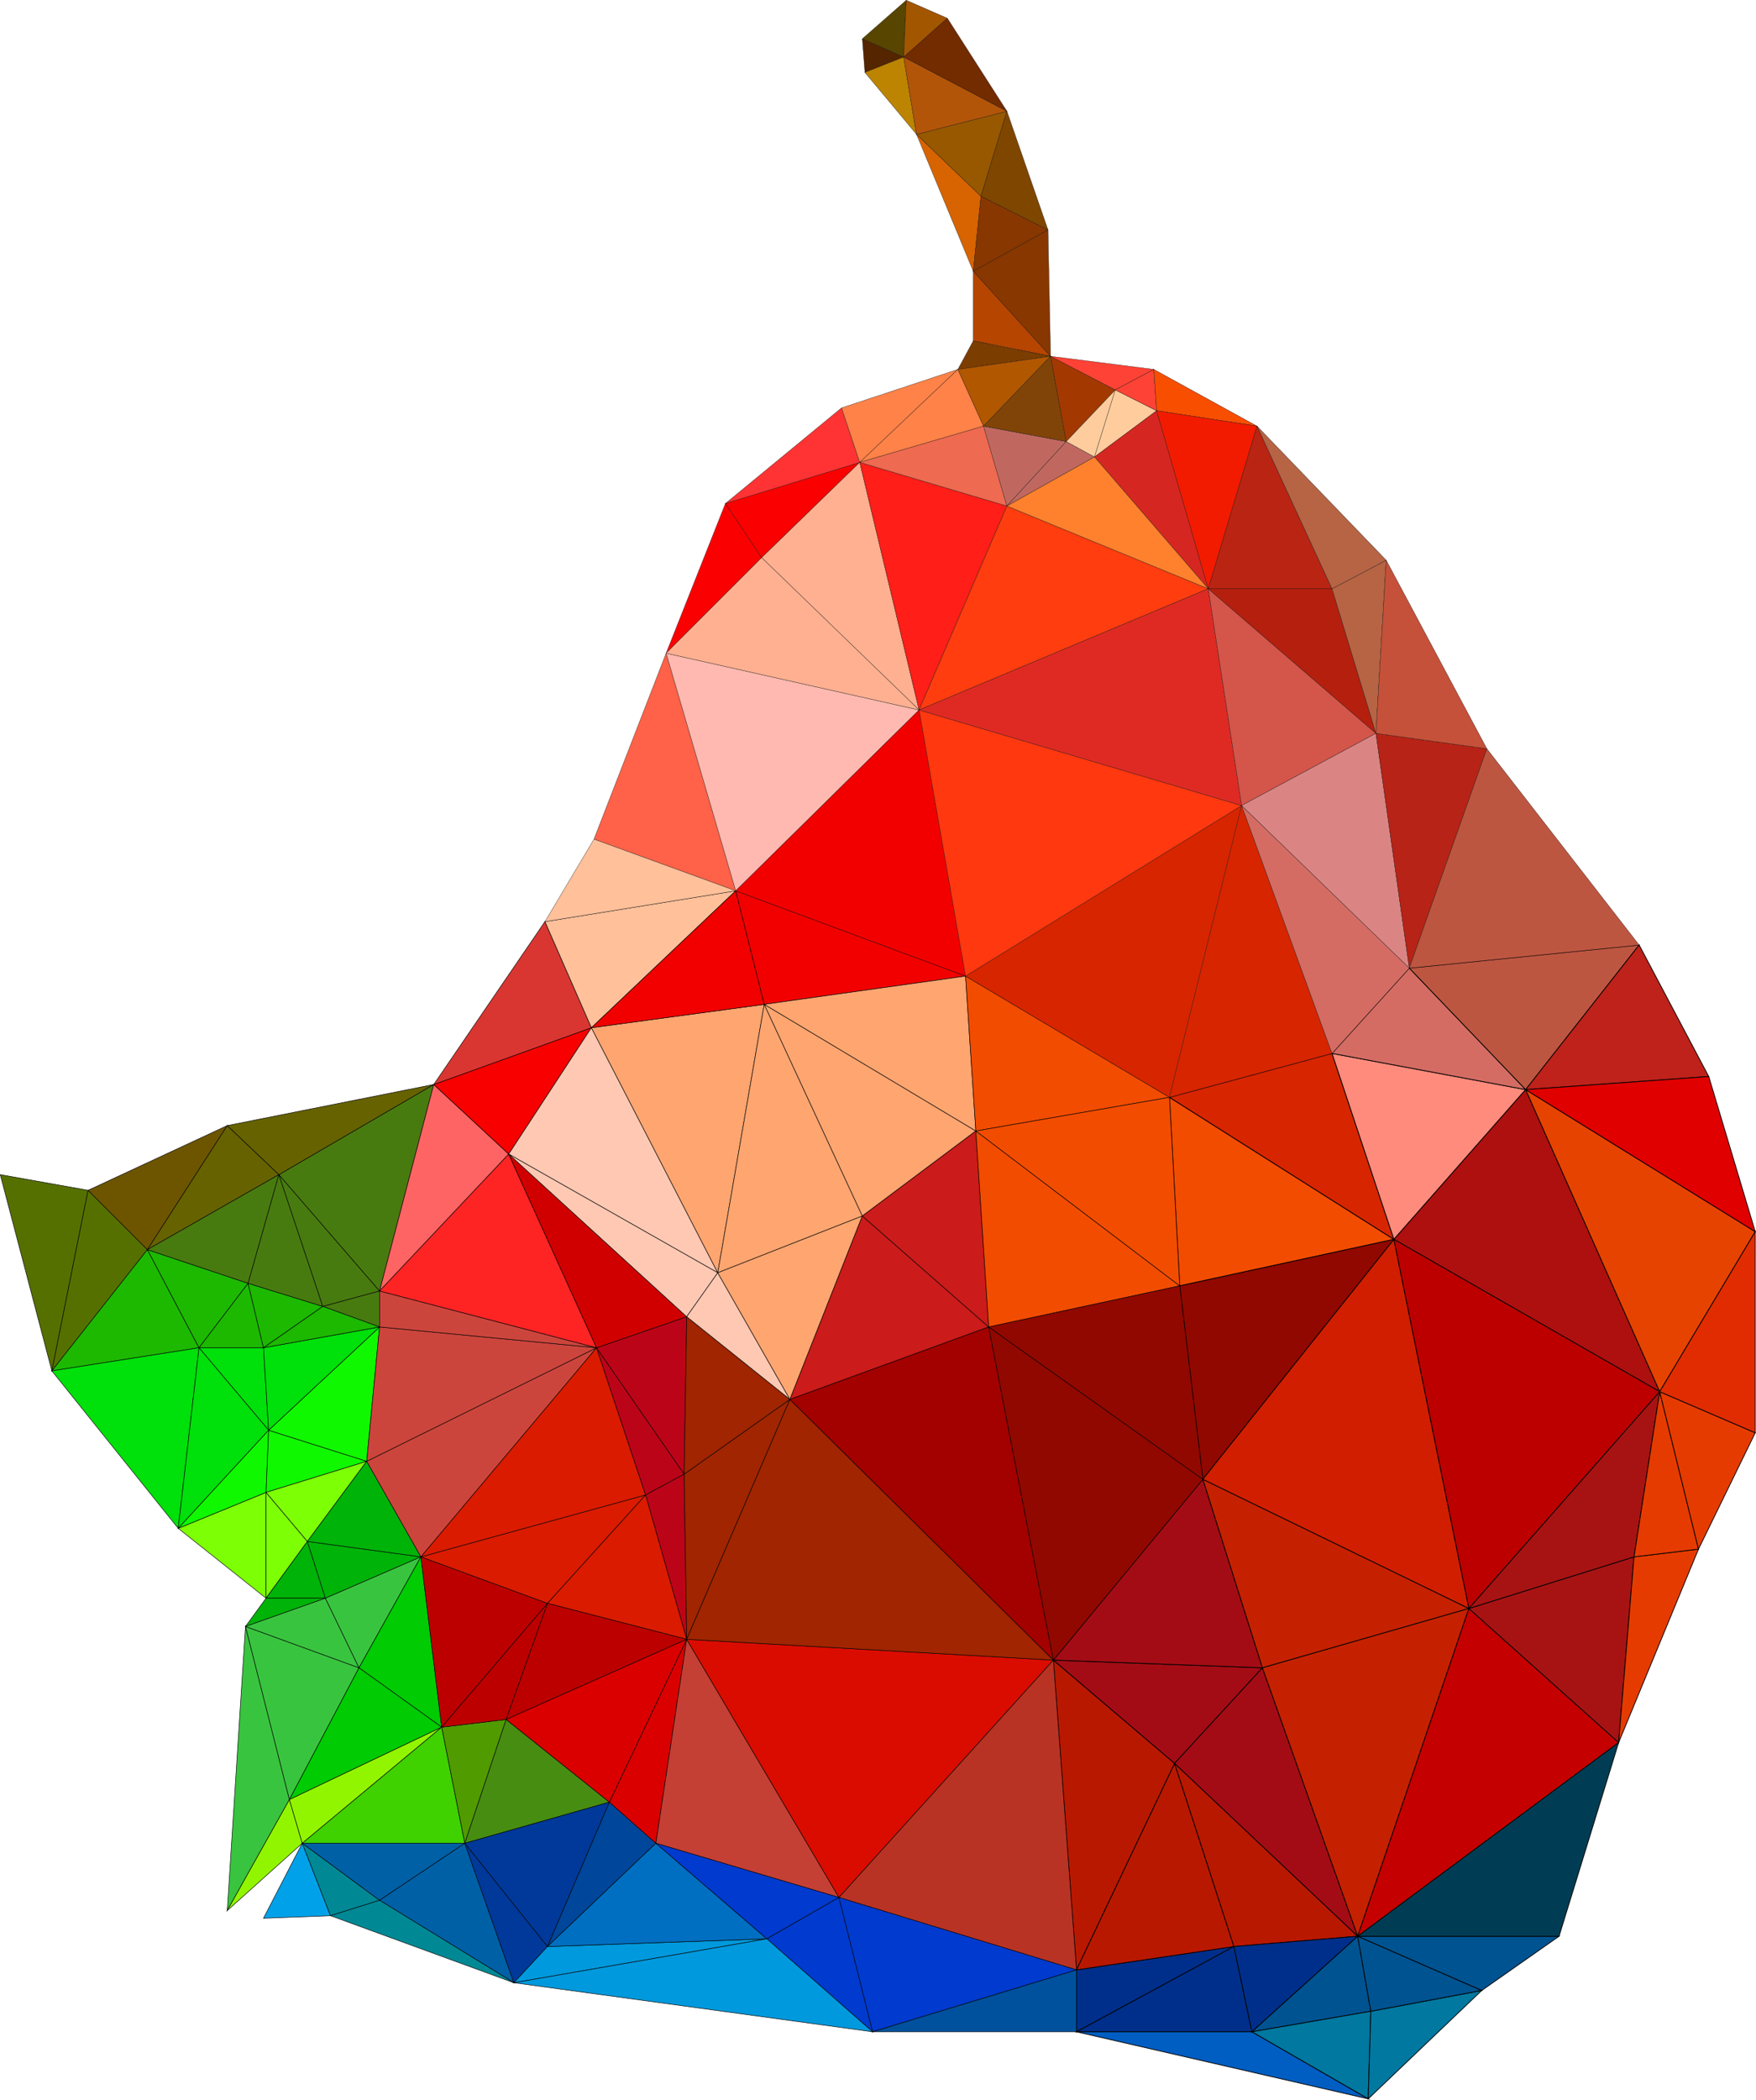 <?xml version="1.0" encoding="utf-8"?>
<!-- Generator: Adobe Illustrator 24.1.0, SVG Export Plug-In . SVG Version: 6.00 Build 0)  -->
<svg version="1.1" baseProfile="tiny" id="图层_1"
	 xmlns="http://www.w3.org/2000/svg" xmlns:xlink="http://www.w3.org/1999/xlink" x="0px" y="0px" viewBox="0 0 683.8 817.5"
	 xml:space="preserve">
<g>
	<g>
		<polygon fill="#B91800" stroke="#000000" stroke-width="0.3" stroke-miterlimit="10" points="410.2,646.3 419.2,766.9 
			457.4,686.5 		"/>
		<polygon fill="#002F8B" stroke="#000000" stroke-width="0.3" stroke-miterlimit="10" points="419.2,766.9 419.2,791 480.5,757.8 
					"/>
		<polygon fill="#B91800" stroke="#000000" stroke-width="0.3" stroke-miterlimit="10" points="457.4,686.5 419.2,766.9 
			480.5,757.8 		"/>
		<polygon fill="#002F8B" stroke="#000000" stroke-width="0.3" stroke-miterlimit="10" points="480.5,757.8 419.2,791 487.5,791 		
			"/>
		<polygon fill="#A40C15" stroke="#000000" stroke-width="0.3" stroke-miterlimit="10" points="410.2,646.3 457.4,686.5 
			491.6,649.3 		"/>
		<polygon fill="#A40C15" stroke="#000000" stroke-width="0.3" stroke-miterlimit="10" points="468.4,575.9 410.2,646.3 
			491.6,649.3 		"/>
		<polygon fill="#B91800" stroke="#000000" stroke-width="0.3" stroke-miterlimit="10" points="457.4,686.5 480.5,757.8 
			528.7,753.8 		"/>
		<polygon fill="#A40C15" stroke="#000000" stroke-width="0.3" stroke-miterlimit="10" points="491.6,649.3 457.4,686.5 
			528.7,753.8 		"/>
		<polygon fill="#002F8B" stroke="#000000" stroke-width="0.3" stroke-miterlimit="10" points="480.5,757.8 487.5,791 528.7,753.8 
					"/>
		<polygon fill="#005EC2" stroke="#000000" stroke-width="0.3" stroke-miterlimit="10" points="487.5,791 419.2,791 532.8,817.1 		
			"/>
		<polygon fill="#005391" stroke="#000000" stroke-width="0.3" stroke-miterlimit="10" points="528.7,753.8 487.5,791 533.8,783 		
			"/>
		<polygon fill="#0078A0" stroke="#000000" stroke-width="0.3" stroke-miterlimit="10" points="487.5,791 532.8,817.1 533.8,783 		
			"/>
		<polygon fill="#F24C00" stroke="#000000" stroke-width="0.3" stroke-miterlimit="10" points="455.4,427.2 459.4,500.6 
			542.8,482.5 		"/>
		<polygon fill="#D72500" stroke="#000000" stroke-width="0.3" stroke-miterlimit="10" points="518.7,410.1 455.4,427.2 
			542.8,482.5 		"/>
		<polygon fill="#910800" stroke="#000000" stroke-width="0.3" stroke-miterlimit="10" points="459.4,500.6 468.4,575.9 
			542.8,482.5 		"/>
		<polygon fill="#C52100" stroke="#000000" stroke-width="0.3" stroke-miterlimit="10" points="468.4,575.9 491.6,649.3 572,626.2 
					"/>
		<polygon fill="#D11E00" stroke="#000000" stroke-width="0.3" stroke-miterlimit="10" points="542.8,482.5 468.4,575.9 572,626.2 
					"/>
		<polygon fill="#C52100" stroke="#000000" stroke-width="0.3" stroke-miterlimit="10" points="491.6,649.3 528.7,753.8 572,626.2 
					"/>
		<polygon fill="#0078A0" stroke="#000000" stroke-width="0.3" stroke-miterlimit="10" points="533.8,783 532.8,817.1 577,774.9 		
			"/>
		<polygon fill="#005391" stroke="#000000" stroke-width="0.3" stroke-miterlimit="10" points="528.7,753.8 533.8,783 577,774.9 		
			"/>
		<polygon fill="#FF8B7C" stroke="#000000" stroke-width="0.3" stroke-miterlimit="10" points="518.7,410.1 542.8,482.5 
			594.1,424.2 		"/>
		<polygon fill="#D46C63" stroke="#000000" stroke-width="0.3" stroke-miterlimit="10" points="548.8,376.9 518.7,410.1 
			594.1,424.2 		"/>
		<polygon fill="#005391" stroke="#000000" stroke-width="0.3" stroke-miterlimit="10" points="528.7,753.8 577,774.9 607.1,753.8 
					"/>
		<polygon fill="#C50000" stroke="#000000" stroke-width="0.3" stroke-miterlimit="10" points="572,626.2 528.7,753.8 630.3,678.4 
					"/>
		<polygon fill="#003D54" stroke="#000000" stroke-width="0.3" stroke-miterlimit="10" points="528.7,753.8 607.1,753.8 
			630.3,678.4 		"/>
		<polygon fill="#A71313" stroke="#000000" stroke-width="0.3" stroke-miterlimit="10" points="572,626.2 630.3,678.4 636.3,606.1 
					"/>
		<polygon fill="#BD5641" stroke="#000000" stroke-width="0.3" stroke-miterlimit="10" points="548.8,376.9 594.1,424.2 
			638.3,367.9 		"/>
		<polygon fill="#AD100F" stroke="#000000" stroke-width="0.3" stroke-miterlimit="10" points="594.1,424.2 542.8,482.5 
			646.3,541.8 		"/>
		<polygon fill="#BC0000" stroke="#000000" stroke-width="0.3" stroke-miterlimit="10" points="542.8,482.5 572,626.2 646.3,541.8 
					"/>
		<polygon fill="#A71313" stroke="#000000" stroke-width="0.3" stroke-miterlimit="10" points="572,626.2 636.3,606.1 646.3,541.8 
					"/>
		<polygon fill="#E63B00" stroke="#000000" stroke-width="0.3" stroke-miterlimit="10" points="636.3,606.1 630.3,678.4 
			661.4,603.1 		"/>
		<polygon fill="#E63B00" stroke="#000000" stroke-width="0.3" stroke-miterlimit="10" points="646.3,541.8 636.3,606.1 
			661.4,603.1 		"/>
		<polygon fill="#BE221A" stroke="#000000" stroke-width="0.3" stroke-miterlimit="10" points="638.3,367.9 594.1,424.2 
			665.4,419.1 		"/>
		<polygon fill="#E64300" stroke="#000000" stroke-width="0.3" stroke-miterlimit="10" points="594.1,424.2 646.3,541.8 
			683.5,479.5 		"/>
		<polygon fill="#E00000" stroke="#000000" stroke-width="0.3" stroke-miterlimit="10" points="665.4,419.1 594.1,424.2 
			683.5,479.5 		"/>
		<polygon fill="#E63B00" stroke="#000000" stroke-width="0.3" stroke-miterlimit="10" points="646.3,541.8 661.4,603.1 
			683.5,557.8 		"/>
		<polygon fill="#E02C00" stroke="#000000" stroke-width="0.3" stroke-miterlimit="10" points="683.5,479.5 646.3,541.8 
			683.5,557.8 		"/>
	</g>
	<g>
		<polygon fill="#567000" stroke="#000000" stroke-width="0.2" stroke-miterlimit="10" points="0.1,457.3 20.2,533.7 34.3,463.4 		
			"/>
		<polygon fill="#567000" stroke="#000000" stroke-width="0.2" stroke-miterlimit="10" points="34.3,463.4 20.2,533.7 57.4,486.5 		
			"/>
		<polygon fill="#1CB900" stroke="#000000" stroke-width="0.2" stroke-miterlimit="10" points="57.4,486.5 20.2,533.7 77.5,524.7 		
			"/>
		<polygon fill="#00E00A" stroke="#000000" stroke-width="0.2" stroke-miterlimit="10" points="20.2,533.7 69.4,595 77.5,524.7 		
			"/>
		<polygon fill="#6D5500" stroke="#000000" stroke-width="0.2" stroke-miterlimit="10" points="34.3,463.4 57.4,486.5 88.5,438.2 		
			"/>
		<polygon fill="#1CB900" stroke="#000000" stroke-width="0.2" stroke-miterlimit="10" points="57.4,486.5 77.5,524.7 96.6,499.6 		
			"/>
		<polygon fill="#1CB900" stroke="#000000" stroke-width="0.2" stroke-miterlimit="10" points="96.6,499.6 77.5,524.7 102.6,524.7 
					"/>
		<polygon fill="#7DFF06" stroke="#000000" stroke-width="0.2" stroke-miterlimit="10" points="69.4,595 103.6,622.2 103.6,581 		
			"/>
		<polygon fill="#00E00A" stroke="#000000" stroke-width="0.2" stroke-miterlimit="10" points="102.6,524.7 77.5,524.7 104.6,556.8 
					"/>
		<polygon fill="#00E00A" stroke="#000000" stroke-width="0.2" stroke-miterlimit="10" points="77.5,524.7 69.4,595 104.6,556.8 		
			"/>
		<polygon fill="#10F800" stroke="#000000" stroke-width="0.2" stroke-miterlimit="10" points="69.4,595 103.6,581 104.6,556.8 		
			"/>
		<polygon fill="#666200" stroke="#000000" stroke-width="0.2" stroke-miterlimit="10" points="88.5,438.2 57.4,486.5 108.6,457.3 
					"/>
		<polygon fill="#487B0F" stroke="#000000" stroke-width="0.2" stroke-miterlimit="10" points="57.4,486.5 96.6,499.6 108.6,457.3 
					"/>
		<polygon fill="#39C43F" stroke="#000000" stroke-width="0.2" stroke-miterlimit="10" points="95.6,633.2 88.5,743.8 112.7,700.6 
					"/>
		<polygon fill="#92F500" stroke="#000000" stroke-width="0.2" stroke-miterlimit="10" points="112.7,700.6 88.5,743.8 117.7,717.6 
					"/>
		<polygon fill="#7DFF06" stroke="#000000" stroke-width="0.2" stroke-miterlimit="10" points="103.6,581 103.6,622.2 119.7,600.1 
					"/>
		<polygon fill="#1CB900" stroke="#000000" stroke-width="0.2" stroke-miterlimit="10" points="96.6,499.6 102.6,524.7 125.7,508.6 
					"/>
		<polygon fill="#487B0F" stroke="#000000" stroke-width="0.2" stroke-miterlimit="10" points="108.6,457.3 96.6,499.6 125.7,508.6 
					"/>
		<polygon fill="#00B308" stroke="#000000" stroke-width="0.2" stroke-miterlimit="10" points="119.7,600.1 103.6,622.2 
			126.7,622.2 		"/>
		<polygon fill="#00B308" stroke="#000000" stroke-width="0.2" stroke-miterlimit="10" points="103.6,622.2 95.6,633.2 126.7,622.2 
					"/>
		<polygon fill="#00A1E9" stroke="#000000" stroke-width="0.2" stroke-miterlimit="10" points="117.7,717.6 102.6,746.8 
			128.7,745.8 		"/>
		<polygon fill="#39C43F" stroke="#000000" stroke-width="0.2" stroke-miterlimit="10" points="95.6,633.2 112.7,700.6 139.8,649.3 
					"/>
		<polygon fill="#39C43F" stroke="#000000" stroke-width="0.2" stroke-miterlimit="10" points="126.7,622.2 95.6,633.2 139.8,649.3 
					"/>
		<polygon fill="#10F800" stroke="#000000" stroke-width="0.2" stroke-miterlimit="10" points="104.6,556.8 103.6,581 142.8,568.9 
					"/>
		<polygon fill="#7DFF06" stroke="#000000" stroke-width="0.2" stroke-miterlimit="10" points="103.6,581 119.7,600.1 142.8,568.9 
					"/>
		<polygon fill="#487B0F" stroke="#000000" stroke-width="0.2" stroke-miterlimit="10" points="108.6,457.3 125.7,508.6 
			147.8,502.6 		"/>
		<polygon fill="#487B0F" stroke="#000000" stroke-width="0.2" stroke-miterlimit="10" points="147.8,502.6 125.7,508.6 
			147.8,516.6 		"/>
		<polygon fill="#10F800" stroke="#000000" stroke-width="0.2" stroke-miterlimit="10" points="104.6,556.8 142.8,568.9 
			147.8,516.6 		"/>
		<polygon fill="#00E00A" stroke="#000000" stroke-width="0.2" stroke-miterlimit="10" points="102.6,524.7 104.6,556.8 
			147.8,516.6 		"/>
		<polygon fill="#1CB900" stroke="#000000" stroke-width="0.2" stroke-miterlimit="10" points="125.7,508.6 102.6,524.7 
			147.8,516.6 		"/>
		<polygon fill="#008995" stroke="#000000" stroke-width="0.2" stroke-miterlimit="10" points="117.7,717.6 128.7,745.8 
			147.8,739.8 		"/>
		<polygon fill="#00B308" stroke="#000000" stroke-width="0.2" stroke-miterlimit="10" points="119.7,600.1 126.7,622.2 
			163.9,606.1 		"/>
		<polygon fill="#00B308" stroke="#000000" stroke-width="0.2" stroke-miterlimit="10" points="142.8,568.9 119.7,600.1 
			163.9,606.1 		"/>
		<polygon fill="#39C43F" stroke="#000000" stroke-width="0.2" stroke-miterlimit="10" points="126.7,622.2 139.8,649.3 
			163.9,606.1 		"/>
		<polygon fill="#487B0F" stroke="#000000" stroke-width="0.2" stroke-miterlimit="10" points="108.6,457.3 147.8,502.6 
			168.9,422.2 		"/>
		<polygon fill="#666200" stroke="#000000" stroke-width="0.2" stroke-miterlimit="10" points="88.5,438.2 108.6,457.3 168.9,422.2 
					"/>
		<polygon fill="#00CB03" stroke="#000000" stroke-width="0.2" stroke-miterlimit="10" points="163.9,606.1 139.8,649.3 172,672.4 
					"/>
		<polygon fill="#00CB03" stroke="#000000" stroke-width="0.2" stroke-miterlimit="10" points="139.8,649.3 112.7,700.6 172,672.4 
					"/>
		<polygon fill="#92F500" stroke="#000000" stroke-width="0.2" stroke-miterlimit="10" points="112.7,700.6 117.7,717.6 172,672.4 
					"/>
		<polygon fill="#0060A6" stroke="#000000" stroke-width="0.2" stroke-miterlimit="10" points="117.7,717.6 147.8,739.8 181,717.6 
					"/>
		<polygon fill="#3FD100" stroke="#000000" stroke-width="0.2" stroke-miterlimit="10" points="172,672.4 117.7,717.6 181,717.6 		
			"/>
		<polygon fill="#509B00" stroke="#000000" stroke-width="0.2" stroke-miterlimit="10" points="172,672.4 181,717.6 197.1,669.4 		
			"/>
		<polygon fill="#FF6464" stroke="#000000" stroke-width="0.2" stroke-miterlimit="10" points="168.9,422.2 147.8,502.6 
			198.1,449.3 		"/>
		<polygon fill="#0060A6" stroke="#000000" stroke-width="0.2" stroke-miterlimit="10" points="181,717.6 147.8,739.8 200.1,771.9 
					"/>
		<polygon fill="#008995" stroke="#000000" stroke-width="0.2" stroke-miterlimit="10" points="147.8,739.8 128.7,745.8 
			200.1,771.9 		"/>
		<polygon fill="#BC0000" stroke="#000000" stroke-width="0.2" stroke-miterlimit="10" points="163.9,606.1 172,672.4 213.2,624.2 
					"/>
		<polygon fill="#BC0000" stroke="#000000" stroke-width="0.2" stroke-miterlimit="10" points="172,672.4 197.1,669.4 213.2,624.2 
					"/>
		<polygon fill="#00399A" stroke="#000000" stroke-width="0.2" stroke-miterlimit="10" points="181,717.6 200.1,771.9 213.2,757.8 
					"/>
		<polygon fill="#F80000" stroke="#000000" stroke-width="0.2" stroke-miterlimit="10" points="168.9,422.2 198.1,449.3 
			230.3,400.1 		"/>
		<polygon fill="#DA3631" stroke="#000000" stroke-width="0.2" stroke-miterlimit="10" points="212.2,358.8 168.9,422.2 
			230.3,400.1 		"/>
		<polygon fill="#CC453C" stroke="#000000" stroke-width="0.2" stroke-miterlimit="10" points="142.8,568.9 163.9,606.1 
			232.3,524.7 		"/>
		<polygon fill="#CC453C" stroke="#000000" stroke-width="0.2" stroke-miterlimit="10" points="147.8,516.6 142.8,568.9 
			232.3,524.7 		"/>
		<polygon fill="#CC453C" stroke="#000000" stroke-width="0.2" stroke-miterlimit="10" points="147.8,502.6 147.8,516.6 
			232.3,524.7 		"/>
		<polygon fill="#FF2424" stroke="#000000" stroke-width="0.2" stroke-miterlimit="10" points="198.1,449.3 147.8,502.6 
			232.3,524.7 		"/>
		<polygon fill="#478D11" stroke="#000000" stroke-width="0.2" stroke-miterlimit="10" points="197.1,669.4 181,717.6 237.3,701.6 
					"/>
		<polygon fill="#00399A" stroke="#000000" stroke-width="0.2" stroke-miterlimit="10" points="181,717.6 213.2,757.8 237.3,701.6 
					"/>
		<polygon fill="#DA1B00" stroke="#000000" stroke-width="0.2" stroke-miterlimit="10" points="163.9,606.1 213.2,624.2 251.4,582 
					"/>
		<polygon fill="#DA1B00" stroke="#000000" stroke-width="0.2" stroke-miterlimit="10" points="232.3,524.7 163.9,606.1 251.4,582 
					"/>
		<polygon fill="#00469A" stroke="#000000" stroke-width="0.2" stroke-miterlimit="10" points="237.3,701.6 213.2,757.8 
			255.4,717.6 		"/>
		<polygon fill="#BC0418" stroke="#000000" stroke-width="0.2" stroke-miterlimit="10" points="232.3,524.7 251.4,582 266.4,573.9 
					"/>
		<polygon fill="#DA0000" stroke="#000000" stroke-width="0.2" stroke-miterlimit="10" points="237.3,701.6 255.4,717.6 
			267.4,638.2 		"/>
		<polygon fill="#BC0418" stroke="#000000" stroke-width="0.2" stroke-miterlimit="10" points="266.4,573.9 251.4,582 267.4,638.2 
					"/>
		<polygon fill="#DA1B00" stroke="#000000" stroke-width="0.2" stroke-miterlimit="10" points="251.4,582 213.2,624.2 267.4,638.2 
					"/>
		<polygon fill="#BC0000" stroke="#000000" stroke-width="0.2" stroke-miterlimit="10" points="213.2,624.2 197.1,669.4 
			267.4,638.2 		"/>
		<polygon fill="#DA0000" stroke="#000000" stroke-width="0.2" stroke-miterlimit="10" points="197.1,669.4 237.3,701.6 
			267.4,638.2 		"/>
		<polygon fill="#BC0418" stroke="#000000" stroke-width="0.2" stroke-miterlimit="10" points="232.3,524.7 266.4,573.9 
			267.4,512.6 		"/>
		<polygon fill="#D10000" stroke="#000000" stroke-width="0.2" stroke-miterlimit="10" points="198.1,449.3 232.3,524.7 
			267.4,512.6 		"/>
		<polygon fill="#FFC8B3" stroke="#000000" stroke-width="0.2" stroke-miterlimit="10" points="230.3,400.1 198.1,449.3 
			279.5,495.5 		"/>
		<polygon fill="#FFC8B3" stroke="#000000" stroke-width="0.2" stroke-miterlimit="10" points="198.1,449.3 267.4,512.6 
			279.5,495.5 		"/>
		<polygon fill="#FFC09A" stroke="#000000" stroke-width="0.2" stroke-miterlimit="10" points="212.2,358.8 230.3,400.1 
			286.5,346.8 		"/>
		<polygon fill="#FFA570" stroke="#000000" stroke-width="0.2" stroke-miterlimit="10" points="230.3,400.1 279.5,495.5 297.6,391 
					"/>
		<polygon fill="#F20000" stroke="#000000" stroke-width="0.2" stroke-miterlimit="10" points="286.5,346.8 230.3,400.1 297.6,391 
					"/>
		<polygon fill="#0099DD" stroke="#000000" stroke-width="0.2" stroke-miterlimit="10" points="213.2,757.8 200.1,771.9 
			298.6,754.8 		"/>
		<polygon fill="#006FC1" stroke="#000000" stroke-width="0.2" stroke-miterlimit="10" points="255.4,717.6 213.2,757.8 
			298.6,754.8 		"/>
		<polygon fill="#A02500" stroke="#000000" stroke-width="0.2" stroke-miterlimit="10" points="266.4,573.9 267.4,638.2 
			307.6,544.8 		"/>
		<polygon fill="#A02500" stroke="#000000" stroke-width="0.2" stroke-miterlimit="10" points="267.4,512.6 266.4,573.9 
			307.6,544.8 		"/>
		<polygon fill="#FFC8B3" stroke="#000000" stroke-width="0.2" stroke-miterlimit="10" points="279.5,495.5 267.4,512.6 
			307.6,544.8 		"/>
		<polygon fill="#C43F34" stroke="#000000" stroke-width="0.2" stroke-miterlimit="10" points="267.4,638.2 255.4,717.6 
			326.7,738.7 		"/>
		<polygon fill="#003ACE" stroke="#000000" stroke-width="0.2" stroke-miterlimit="10" points="255.4,717.6 298.6,754.8 
			326.7,738.7 		"/>
		<polygon fill="#FFA570" stroke="#000000" stroke-width="0.2" stroke-miterlimit="10" points="297.6,391 279.5,495.5 335.8,473.4 
					"/>
		<polygon fill="#FFA570" stroke="#000000" stroke-width="0.2" stroke-miterlimit="10" points="279.5,495.5 307.6,544.8 
			335.8,473.4 		"/>
		<polygon fill="#003ACE" stroke="#000000" stroke-width="0.2" stroke-miterlimit="10" points="326.7,738.7 298.6,754.8 339.8,791 
					"/>
		<polygon fill="#0099DD" stroke="#000000" stroke-width="0.2" stroke-miterlimit="10" points="298.6,754.8 200.1,771.9 339.8,791 
					"/>
		<polygon fill="#F20000" stroke="#000000" stroke-width="0.2" stroke-miterlimit="10" points="286.5,346.8 297.6,391 376,380 		"/>
		<polygon fill="#FFA570" stroke="#000000" stroke-width="0.2" stroke-miterlimit="10" points="297.6,391 335.8,473.4 380,440.3 		
			"/>
		<polygon fill="#FFA570" stroke="#000000" stroke-width="0.2" stroke-miterlimit="10" points="376,380 297.6,391 380,440.3 		"/>
		<polygon fill="#CB1B1A" stroke="#000000" stroke-width="0.2" stroke-miterlimit="10" points="335.8,473.4 307.6,544.8 385,516.6 
					"/>
		<polygon fill="#CB1B1A" stroke="#000000" stroke-width="0.2" stroke-miterlimit="10" points="380,440.3 335.8,473.4 385,516.6 		
			"/>
		<polygon fill="#DA0C00" stroke="#000000" stroke-width="0.2" stroke-miterlimit="10" points="267.4,638.2 326.7,738.7 
			410.2,646.3 		"/>
		<polygon fill="#A02500" stroke="#000000" stroke-width="0.2" stroke-miterlimit="10" points="307.6,544.8 267.4,638.2 
			410.2,646.3 		"/>
		<polygon fill="#A30000" stroke="#000000" stroke-width="0.2" stroke-miterlimit="10" points="385,516.6 307.6,544.8 410.2,646.3 
					"/>
		<polygon fill="#B83324" stroke="#000000" stroke-width="0.2" stroke-miterlimit="10" points="410.2,646.3 326.7,738.7 
			419.2,766.9 		"/>
		<polygon fill="#003ACE" stroke="#000000" stroke-width="0.2" stroke-miterlimit="10" points="326.7,738.7 339.8,791 419.2,766.9 
					"/>
		<polygon fill="#00519D" stroke="#000000" stroke-width="0.2" stroke-miterlimit="10" points="339.8,791 419.2,791 419.2,766.9 		
			"/>
		<polygon fill="#F24C00" stroke="#000000" stroke-width="0.2" stroke-miterlimit="10" points="376,380 380,440.3 455.4,427.2 		"/>
		<polygon fill="#F24C00" stroke="#000000" stroke-width="0.2" stroke-miterlimit="10" points="380,440.3 385,516.6 459.4,500.6 		
			"/>
		<polygon fill="#F24C00" stroke="#000000" stroke-width="0.2" stroke-miterlimit="10" points="455.4,427.2 380,440.3 459.4,500.6 
					"/>
		<polygon fill="#910800" stroke="#000000" stroke-width="0.2" stroke-miterlimit="10" points="385,516.6 410.2,646.3 468.4,575.9 
					"/>
		<polygon fill="#910800" stroke="#000000" stroke-width="0.2" stroke-miterlimit="10" points="459.4,500.6 385,516.6 468.4,575.9 
					"/>
	</g>
	<g>
		<polygon fill="#FF6248" stroke="#000000" stroke-width="0.1" stroke-miterlimit="10" points="259.4,254.3 231.3,326.7 
			286.5,346.8 		"/>
		<polygon fill="#FFC09A" stroke="#000000" stroke-width="0.1" stroke-miterlimit="10" points="231.3,326.7 212.2,358.8 
			286.5,346.8 		"/>
		<polygon fill="#FB0000" stroke="#000000" stroke-width="0.1" stroke-miterlimit="10" points="282.5,196 259.4,254.3 296.6,217.1 
					"/>
		<polygon fill="#FB0000" stroke="#000000" stroke-width="0.1" stroke-miterlimit="10" points="282.5,196 296.6,217.1 334.8,180 		
			"/>
		<polygon fill="#FF3333" stroke="#000000" stroke-width="0.1" stroke-miterlimit="10" points="327.7,158.8 282.5,196 334.8,180 		
			"/>
		<polygon fill="#552500" stroke="#000000" stroke-width="0.1" stroke-miterlimit="10" points="335.8,15.1 336.8,28.2 351.9,22.2 		
			"/>
		<polygon fill="#584500" stroke="#000000" stroke-width="0.1" stroke-miterlimit="10" points="335.8,15.1 351.9,22.2 352.9,0.1 		
			"/>
		<polygon fill="#BC8400" stroke="#000000" stroke-width="0.1" stroke-miterlimit="10" points="351.9,22.2 336.8,28.2 356.9,52.3 		
			"/>
		<polygon fill="#FFB091" stroke="#000000" stroke-width="0.1" stroke-miterlimit="10" points="334.8,180 296.6,217.1 357.9,276.4 
					"/>
		<polygon fill="#FFB9B0" stroke="#000000" stroke-width="0.1" stroke-miterlimit="10" points="259.4,254.3 286.5,346.8 
			357.9,276.4 		"/>
		<polygon fill="#FFB091" stroke="#000000" stroke-width="0.1" stroke-miterlimit="10" points="296.6,217.1 259.4,254.3 
			357.9,276.4 		"/>
		<polygon fill="#A35600" stroke="#000000" stroke-width="0.1" stroke-miterlimit="10" points="352.9,0.1 351.9,22.2 368.9,7.1 		
			"/>
		<polygon fill="#FF8248" stroke="#000000" stroke-width="0.1" stroke-miterlimit="10" points="327.7,158.8 334.8,180 373,143.8 		
			"/>
		<polygon fill="#F20000" stroke="#000000" stroke-width="0.1" stroke-miterlimit="10" points="357.9,276.4 286.5,346.8 376,380 		
			"/>
		<polygon fill="#D76400" stroke="#000000" stroke-width="0.1" stroke-miterlimit="10" points="356.9,52.3 379,105.6 382,76.4 		"/>
		<polygon fill="#FF8248" stroke="#000000" stroke-width="0.1" stroke-miterlimit="10" points="373,143.8 334.8,180 383,165.9 		"/>
		<polygon fill="#FF1E18" stroke="#000000" stroke-width="0.1" stroke-miterlimit="10" points="334.8,180 357.9,276.4 392.1,197 		
			"/>
		<polygon fill="#EE6A50" stroke="#000000" stroke-width="0.1" stroke-miterlimit="10" points="383,165.9 334.8,180 392.1,197 		"/>
		<polygon fill="#975800" stroke="#000000" stroke-width="0.1" stroke-miterlimit="10" points="356.9,52.3 382,76.4 392.1,43.3 		
			"/>
		<polygon fill="#B35509" stroke="#000000" stroke-width="0.1" stroke-miterlimit="10" points="351.9,22.2 356.9,52.3 392.1,43.3 		
			"/>
		<polygon fill="#732B00" stroke="#000000" stroke-width="0.1" stroke-miterlimit="10" points="368.9,7.1 351.9,22.2 392.1,43.3 		
			"/>
		<polygon fill="#883700" stroke="#000000" stroke-width="0.1" stroke-miterlimit="10" points="382,76.4 379,105.6 408.1,89.5 		"/>
		<polygon fill="#7F4600" stroke="#000000" stroke-width="0.1" stroke-miterlimit="10" points="392.1,43.3 382,76.4 408.1,89.5 		
			"/>
		<polygon fill="#B64500" stroke="#000000" stroke-width="0.1" stroke-miterlimit="10" points="379,105.6 379,132.7 409.1,138.7 		
			"/>
		<polygon fill="#883700" stroke="#000000" stroke-width="0.1" stroke-miterlimit="10" points="408.1,89.5 379,105.6 409.1,138.7 		
			"/>
		<polygon fill="#7C3D00" stroke="#000000" stroke-width="0.1" stroke-miterlimit="10" points="379,132.7 373,143.8 409.1,138.7 		
			"/>
		<polygon fill="#B05700" stroke="#000000" stroke-width="0.1" stroke-miterlimit="10" points="373,143.8 383,165.9 409.1,138.7 		
			"/>
		<polygon fill="#C06860" stroke="#000000" stroke-width="0.1" stroke-miterlimit="10" points="383,165.9 392.1,197 415.2,171.9 		
			"/>
		<polygon fill="#814408" stroke="#000000" stroke-width="0.1" stroke-miterlimit="10" points="409.1,138.7 383,165.9 415.2,171.9 
					"/>
		<polygon fill="#C06860" stroke="#000000" stroke-width="0.1" stroke-miterlimit="10" points="415.2,171.9 392.1,197 426.2,177.9 
					"/>
		<polygon fill="#A33900" stroke="#000000" stroke-width="0.1" stroke-miterlimit="10" points="409.1,138.7 415.2,171.9 
			434.3,151.8 		"/>
		<polygon fill="#FFCD9D" stroke="#000000" stroke-width="0.1" stroke-miterlimit="10" points="415.2,171.9 426.2,177.9 
			434.3,151.8 		"/>
		<polygon fill="#FF4236" stroke="#000000" stroke-width="0.1" stroke-miterlimit="10" points="409.1,138.7 434.3,151.8 
			449.3,143.8 		"/>
		<polygon fill="#FFCD9D" stroke="#000000" stroke-width="0.1" stroke-miterlimit="10" points="434.3,151.8 426.2,177.9 
			450.4,159.9 		"/>
		<polygon fill="#FF4236" stroke="#000000" stroke-width="0.1" stroke-miterlimit="10" points="449.3,143.8 434.3,151.8 
			450.4,159.9 		"/>
		<polygon fill="#D62621" stroke="#000000" stroke-width="0.1" stroke-miterlimit="10" points="450.4,159.9 426.2,177.9 
			470.5,229.2 		"/>
		<polygon fill="#FF3D0F" stroke="#000000" stroke-width="0.1" stroke-miterlimit="10" points="392.1,197 357.9,276.4 470.5,229.2 
					"/>
		<polygon fill="#FF812D" stroke="#000000" stroke-width="0.1" stroke-miterlimit="10" points="426.2,177.9 392.1,197 470.5,229.2 
					"/>
		<polygon fill="#D72500" stroke="#000000" stroke-width="0.1" stroke-miterlimit="10" points="376,380 455.4,427.2 483.5,313.6 		
			"/>
		<polygon fill="#FF380F" stroke="#000000" stroke-width="0.1" stroke-miterlimit="10" points="357.9,276.4 376,380 483.5,313.6 		
			"/>
		<polygon fill="#DF2A24" stroke="#000000" stroke-width="0.1" stroke-miterlimit="10" points="470.5,229.2 357.9,276.4 
			483.5,313.6 		"/>
		<polygon fill="#F84E00" stroke="#000000" stroke-width="0.1" stroke-miterlimit="10" points="449.3,143.8 450.4,159.9 
			489.5,165.9 		"/>
		<polygon fill="#F21B00" stroke="#000000" stroke-width="0.1" stroke-miterlimit="10" points="450.4,159.9 470.5,229.2 
			489.5,165.9 		"/>
		<polygon fill="#D72500" stroke="#000000" stroke-width="0.1" stroke-miterlimit="10" points="483.5,313.6 455.4,427.2 
			518.7,410.1 		"/>
		<polygon fill="#BA2412" stroke="#000000" stroke-width="0.1" stroke-miterlimit="10" points="489.5,165.9 470.5,229.2 
			518.7,229.2 		"/>
		<polygon fill="#D4554A" stroke="#000000" stroke-width="0.1" stroke-miterlimit="10" points="470.5,229.2 483.5,313.6 
			535.8,285.5 		"/>
		<polygon fill="#B51F0E" stroke="#000000" stroke-width="0.1" stroke-miterlimit="10" points="518.7,229.2 470.5,229.2 
			535.8,285.5 		"/>
		<polygon fill="#B66444" stroke="#000000" stroke-width="0.1" stroke-miterlimit="10" points="518.7,229.2 535.8,285.5 
			539.8,218.1 		"/>
		<polygon fill="#B66444" stroke="#000000" stroke-width="0.1" stroke-miterlimit="10" points="489.5,165.9 518.7,229.2 
			539.8,218.1 		"/>
		<polygon fill="#D46C63" stroke="#000000" stroke-width="0.1" stroke-miterlimit="10" points="483.5,313.6 518.7,410.1 
			548.8,376.9 		"/>
		<polygon fill="#DA8584" stroke="#000000" stroke-width="0.1" stroke-miterlimit="10" points="535.8,285.5 483.5,313.6 
			548.8,376.9 		"/>
		<polygon fill="#B72316" stroke="#000000" stroke-width="0.1" stroke-miterlimit="10" points="535.8,285.5 548.8,376.9 579,291.5 
					"/>
		<polygon fill="#C5513A" stroke="#000000" stroke-width="0.1" stroke-miterlimit="10" points="539.8,218.1 535.8,285.5 579,291.5 
					"/>
		<polygon fill="#BD5641" stroke="#000000" stroke-width="0.1" stroke-miterlimit="10" points="579,291.5 548.8,376.9 638.3,367.9 
					"/>
	</g>
</g>
</svg>

